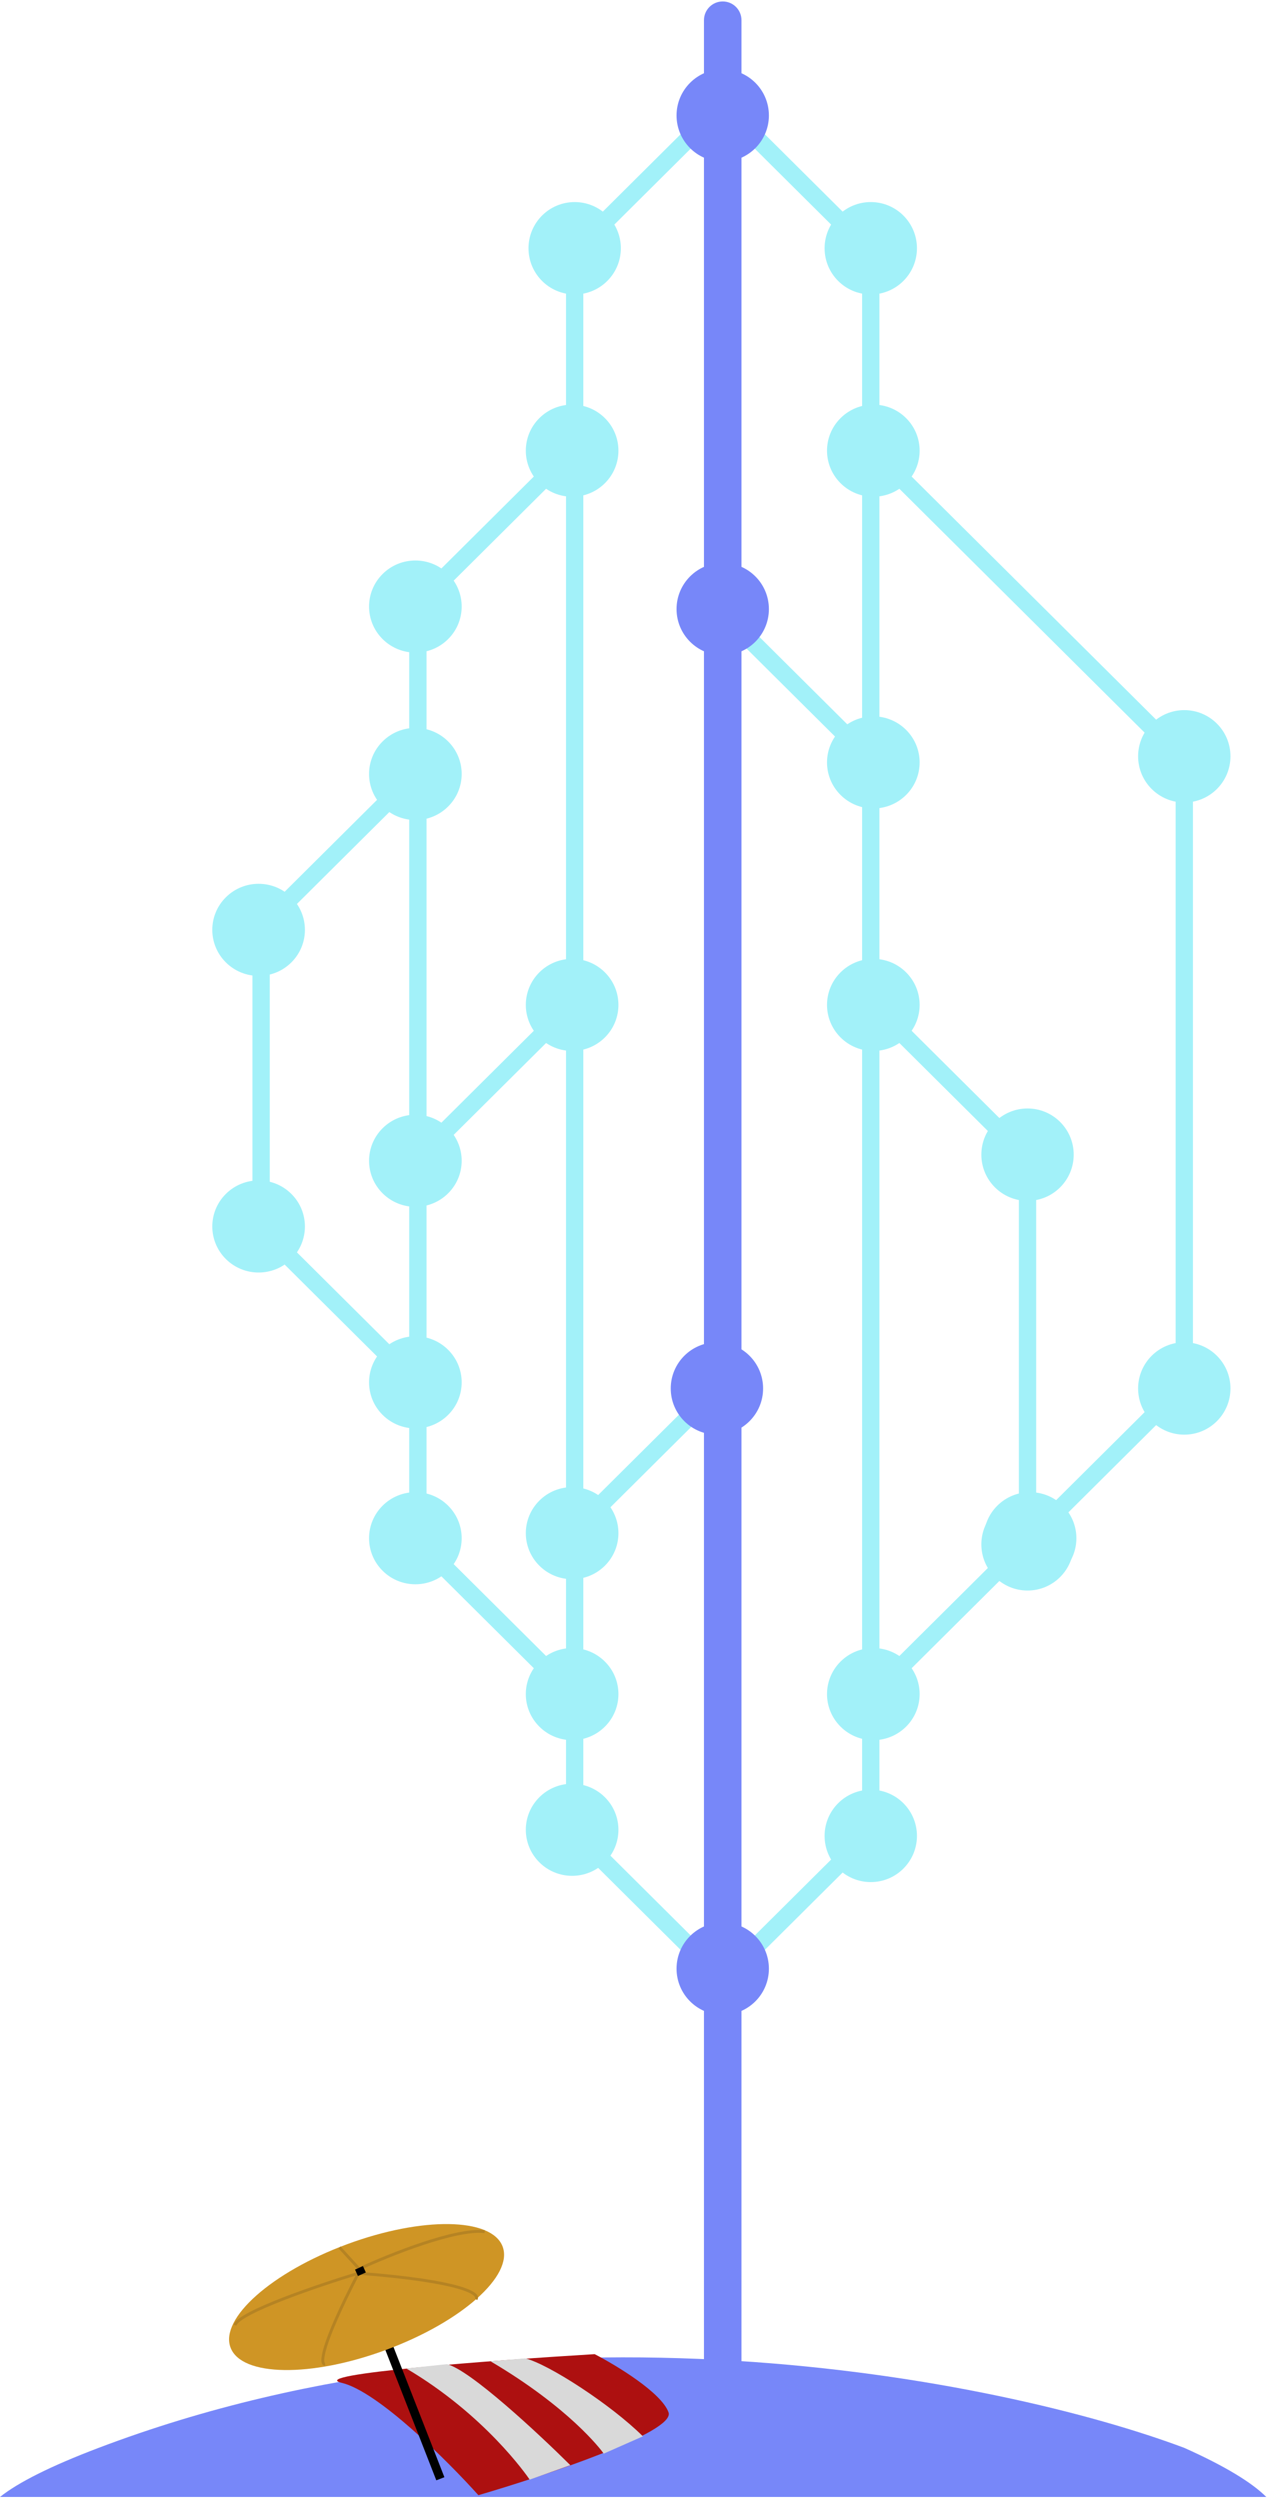 <svg width="439" height="866" viewBox="0 0 439 866" fill="none" xmlns="http://www.w3.org/2000/svg">
<line y1="-3" x2="76.59" y2="-3" transform="matrix(0.709 -0.705 0.709 0.705 250.415 690)" stroke="#A2F1F9" stroke-width="6"/>
<path d="M301.712 652C310.549 652 317.712 644.837 317.712 636C317.712 627.163 310.549 620 301.712 620C292.876 620 285.712 627.163 285.712 636C285.712 644.837 292.876 652 301.712 652ZM301.712 102C310.549 102 317.712 94.837 317.712 86C317.712 77.163 310.549 70 301.712 70C292.876 70 285.712 77.163 285.712 86C285.712 94.837 292.876 102 301.712 102ZM304.712 636L304.712 86H298.712L298.712 636H304.712Z" fill="#A2F1F9"/>
<path d="M291.25 598.159C297.516 604.39 307.676 604.39 313.943 598.159C320.209 591.929 320.209 581.828 313.943 575.598C307.676 569.368 297.516 569.368 291.25 575.598C284.983 581.828 284.983 591.929 291.25 598.159ZM345.564 544.159C351.831 550.39 361.991 550.39 368.257 544.159C374.524 537.929 374.524 527.828 368.257 521.598C361.991 515.368 351.831 515.368 345.564 521.598C339.298 527.828 339.298 537.929 345.564 544.159ZM304.724 588.994L359.038 534.994L354.783 530.764L300.469 584.764L304.724 588.994Z" fill="#A2F1F9"/>
<line y1="-3" x2="76.59" y2="-3" transform="matrix(0.709 -0.705 0.709 0.705 359.044 535)" stroke="#A2F1F9" stroke-width="6"/>
<path d="M410.342 497C401.505 497 394.342 489.837 394.342 481C394.342 472.163 401.505 465 410.342 465C419.178 465 426.342 472.163 426.342 481C426.342 489.837 419.178 497 410.342 497ZM410.342 278C401.505 278 394.342 270.837 394.342 262C394.342 253.163 401.505 246 410.342 246C419.178 246 426.342 253.163 426.342 262C426.342 270.837 419.178 278 410.342 278ZM407.342 481L407.342 262L413.342 262L413.342 481L407.342 481Z" fill="#A2F1F9"/>
<path d="M291.25 252.841C297.516 246.61 307.676 246.61 313.943 252.841C320.209 259.071 320.209 269.172 313.943 275.402C307.676 281.632 297.516 281.632 291.25 275.402C284.983 269.172 284.983 259.071 291.25 252.841ZM250.409 208.006L304.724 262.006L300.469 266.236L246.154 212.236L250.409 208.006Z" fill="#A2F1F9"/>
<path d="M291.25 144.841C297.516 138.61 307.676 138.61 313.943 144.841C320.209 151.071 320.209 161.172 313.943 167.402C307.676 173.632 297.516 173.632 291.25 167.402C284.983 161.172 284.983 151.071 291.25 144.841ZM304.724 154.006L413.353 262.006L409.098 266.236L300.469 158.236L304.724 154.006Z" fill="#A2F1F9"/>
<path d="M291.25 336.841C297.516 330.61 307.676 330.61 313.943 336.841C320.209 343.071 320.209 353.172 313.943 359.402C307.676 365.632 297.516 365.632 291.25 359.402C284.983 353.172 284.983 343.071 291.25 336.841ZM304.724 346.006L359.038 400.006L354.783 404.236L300.469 350.236L304.724 346.006Z" fill="#A2F1F9"/>
<line y1="-3" x2="76.59" y2="-3" transform="matrix(0.709 0.705 0.709 -0.705 250.415 32)" stroke="#A2F1F9" stroke-width="6"/>
<path d="M209.581 645.159C203.314 651.39 193.154 651.39 186.888 645.159C180.621 638.929 180.621 628.828 186.888 622.598C193.154 616.368 203.314 616.368 209.581 622.598C215.847 628.828 215.847 638.929 209.581 645.159ZM250.421 689.994L196.107 635.994L200.362 631.764L254.676 685.764L250.421 689.994Z" fill="#A2F1F9"/>
<path d="M199.118 102C190.282 102 183.118 94.837 183.118 86C183.118 77.163 190.282 70 199.118 70C207.955 70 215.118 77.163 215.118 86C215.118 94.837 207.955 102 199.118 102ZM196.118 636L196.118 86H202.118L202.118 636H196.118Z" fill="#A2F1F9"/>
<path d="M209.581 598.159C203.314 604.39 193.154 604.39 186.888 598.159C180.621 591.929 180.621 581.828 186.888 575.598C193.154 569.368 203.314 569.368 209.581 575.598C215.847 581.828 215.847 591.929 209.581 598.159ZM155.266 544.159C149 550.39 138.84 550.39 132.573 544.159C126.307 537.929 126.307 527.828 132.573 521.598C138.84 515.368 149 515.368 155.266 521.598C161.533 527.828 161.533 537.929 155.266 544.159ZM196.107 588.994L141.792 534.994L146.047 530.764L200.362 584.764L196.107 588.994Z" fill="#A2F1F9"/>
<line y1="-3" x2="327" y2="-3" transform="matrix(4.39661e-08 -1 -1 -4.34582e-08 141.786 535)" stroke="#A2F1F9" stroke-width="6"/>
<path d="M155.266 490.159C149 496.39 138.84 496.39 132.573 490.159C126.307 483.929 126.307 473.828 132.573 467.598C138.84 461.368 149 461.368 155.266 467.598C161.533 473.828 161.533 483.929 155.266 490.159ZM100.952 436.159C94.685 442.39 84.525 442.39 78.258 436.159C71.992 429.929 71.992 419.828 78.258 413.598C84.525 407.368 94.685 407.368 100.952 413.598C107.218 419.828 107.218 429.929 100.952 436.159ZM141.792 480.994L87.478 426.994L91.733 422.764L146.047 476.764L141.792 480.994Z" fill="#A2F1F9"/>
<line y1="-3" x2="107" y2="-3" transform="matrix(4.39661e-08 -1 -1 -4.34582e-08 87.471 427)" stroke="#A2F1F9" stroke-width="6"/>
<path d="M209.581 519.841C203.314 513.61 193.154 513.61 186.888 519.841C180.621 526.071 180.621 536.172 186.888 542.402C193.154 548.632 203.314 548.632 209.581 542.402C215.847 536.172 215.847 526.071 209.581 519.841ZM250.421 475.006L196.107 529.006L200.362 533.236L254.676 479.236L250.421 475.006Z" fill="#A2F1F9"/>
<path d="M155.266 256.841C149 250.61 138.84 250.61 132.573 256.841C126.307 263.071 126.307 273.172 132.573 279.402C138.84 285.632 149 285.632 155.266 279.402C161.533 273.172 161.533 263.071 155.266 256.841ZM100.952 310.841C94.685 304.61 84.525 304.61 78.258 310.841C71.992 317.071 71.992 327.172 78.258 333.402C84.525 339.632 94.685 339.632 100.952 333.402C107.218 327.172 107.218 317.071 100.952 310.841ZM141.792 266.006L87.478 320.006L91.733 324.236L146.047 270.236L141.792 266.006Z" fill="#A2F1F9"/>
<path d="M209.581 144.841C203.314 138.61 193.154 138.61 186.888 144.841C180.621 151.071 180.621 161.172 186.888 167.402C193.154 173.632 203.314 173.632 209.581 167.402C215.847 161.172 215.847 151.071 209.581 144.841ZM155.266 198.841C149 192.61 138.84 192.61 132.573 198.841C126.307 205.071 126.307 215.172 132.573 221.402C138.84 227.632 149 227.632 155.266 221.402C161.533 215.172 161.533 205.071 155.266 198.841ZM196.107 154.006L141.792 208.006L146.047 212.236L200.362 158.236L196.107 154.006Z" fill="#A2F1F9"/>
<path d="M209.581 336.841C203.314 330.61 193.154 330.61 186.888 336.841C180.621 343.071 180.621 353.172 186.888 359.402C193.154 365.632 203.314 365.632 209.581 359.402C215.847 353.172 215.847 343.071 209.581 336.841ZM155.266 390.841C149 384.61 138.84 384.61 132.573 390.841C126.307 397.071 126.307 407.172 132.573 413.402C138.84 419.632 149 419.632 155.266 413.402C161.533 407.172 161.533 397.071 155.266 390.841ZM196.107 346.006L141.792 400.006L146.047 404.236L200.362 350.236L196.107 346.006Z" fill="#A2F1F9"/>
<line y1="-3" x2="76.59" y2="-3" transform="matrix(-0.709 0.705 -0.709 -0.705 250.415 32)" stroke="#A2F1F9" stroke-width="6"/>
<path d="M356.027 384C364.864 384 372.027 391.163 372.027 400C372.027 408.837 364.864 416 356.027 416C347.19 416 340.027 408.837 340.027 400C340.027 391.163 347.19 384 356.027 384ZM356.027 519C364.864 519 372.027 526.163 372.027 535C372.027 543.837 364.864 551 356.027 551C347.19 551 340.027 543.837 340.027 535C340.027 526.163 347.19 519 356.027 519ZM359.027 400L359.027 535L353.027 535L353.027 400L359.027 400Z" fill="#A2F1F9"/>
<path d="M243.915 7C243.915 3.41 246.825 0.5 250.415 0.5C254.005 0.5 256.915 3.41 256.915 7L243.915 7ZM243.915 825L243.915 7L256.915 7L256.915 825L243.915 825Z" fill="#7787F9"/>
<path d="M250.415 698C241.579 698 234.415 690.837 234.415 682C234.415 673.163 241.579 666 250.415 666C259.252 666 266.415 673.163 266.415 682C266.415 690.837 259.252 698 250.415 698ZM247.415 825L247.415 682L253.415 682L253.415 825L247.415 825Z" fill="#7787F9"/>
<path d="M248.404 497C239.567 497 232.404 489.837 232.404 481C232.404 472.163 239.567 465 248.404 465C257.24 465 264.404 472.163 264.404 481C264.404 489.837 257.24 497 248.404 497ZM245.404 624L245.404 481L251.404 481L251.404 624L245.404 624Z" fill="#7787F9"/>
<path d="M250.415 227C241.579 227 234.415 219.837 234.415 211C234.415 202.163 241.579 195 250.415 195C259.252 195 266.415 202.163 266.415 211C266.415 219.837 259.252 227 250.415 227ZM247.415 354L247.415 211L253.415 211L253.415 354L247.415 354Z" fill="#7787F9"/>
<path d="M250.415 56C241.579 56 234.415 48.837 234.415 40C234.415 31.163 241.579 24 250.415 24C259.252 24 266.415 31.163 266.415 40C266.415 48.837 259.252 56 250.415 56ZM247.415 183L247.415 40L253.415 40L253.415 183L247.415 183Z" fill="#7787F9"/>
<path fill-rule="evenodd" clip-rule="evenodd" d="M410.342 848C347.31 824.333 183.83 791.2 34.163 848C17.401 854.361 6.285 860.004 4.96991e-06 865H438.753C433.773 860.053 424.674 854.412 410.342 848Z" fill="#7787F9"/>
<path d="M231.646 835.713C229.22 828.891 213.566 819.417 206.042 815.533C171.571 817.608 105.782 822.5 118.384 825.468C130.987 828.437 155.221 852.655 165.762 864.393C188.734 857.676 234.071 842.535 231.646 835.713Z" fill="#AD1010"/>
<path d="M140.78 820.5C167.937 836.5 182.522 857.5 183.528 859L197.609 854C186.545 843 162.908 821 154.862 819L140.78 820.5Z" fill="#D9D9D9"/>
<path d="M169.949 818C197.106 834 208.171 848.5 209.176 850L222.755 844C211.691 833 190.066 819 182.019 817L169.949 818Z" fill="#D9D9D9"/>
<line y1="-1.5" x2="77.312" y2="-1.5" transform="matrix(-0.364 -0.931 -0.933 0.361 151.178 859.243)" stroke="black" stroke-width="3"/>
<ellipse cx="50.256" cy="19.514" rx="50.256" ry="19.514" transform="matrix(-0.938 0.348 0.351 0.936 167.305 760)" fill="#CF9525"/>
<path d="M167.938 773.104C157.879 771.914 134.759 781.205 124.456 786L117.646 778.56" stroke="#B58323"/>
<path d="M124.184 787.5C110.907 813.1 110.941 819.167 112.617 819M124.184 787.5C110.438 791.667 82.643 801.1 81.436 805.5M124.184 787.5C160.394 790.3 166.429 794.667 164.92 796.5" stroke="#B58323"/>
<line y1="-1.5" x2="2.437" y2="-1.5" transform="matrix(-0.413 -0.911 -0.913 0.409 124.021 788.464)" stroke="black" stroke-width="3"/>
</svg>
